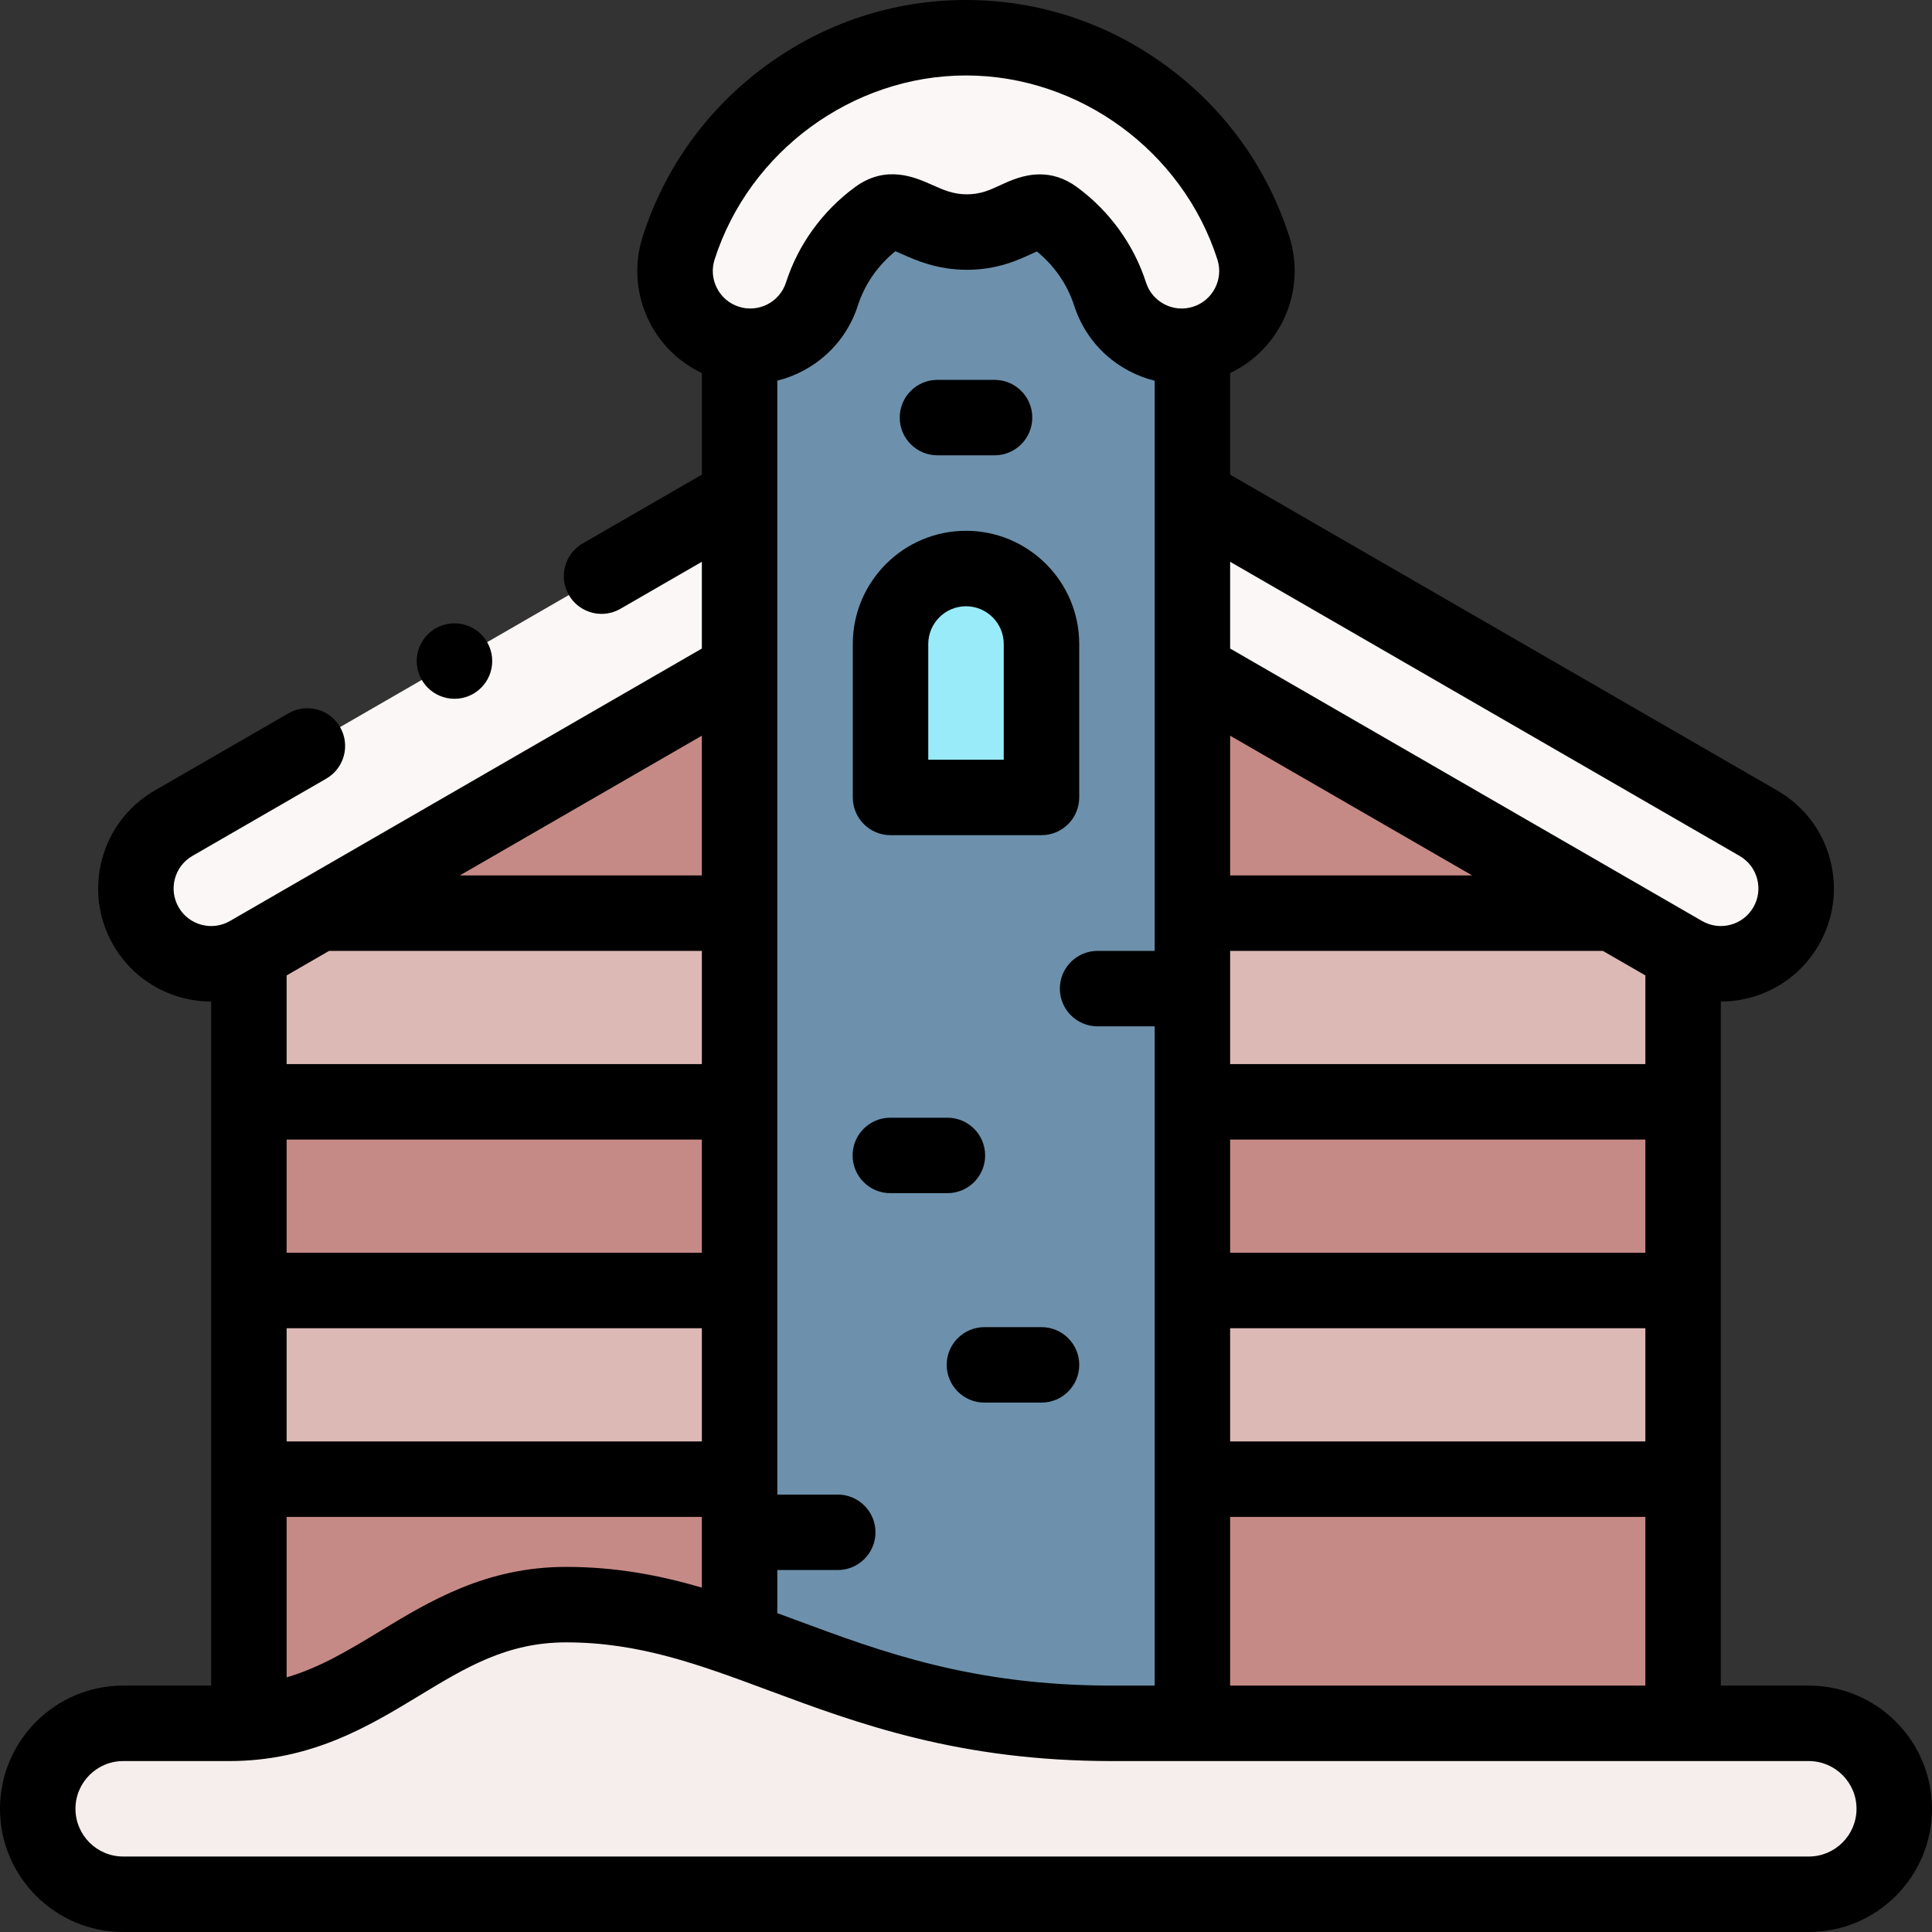 <svg id="Layer_1" enable-background="new 0 0 512.001 512.001" height="512" viewBox="0 0 512.001 512.001" width="512" xmlns="http://www.w3.org/2000/svg"><rect x="0" y="0" width="512.001" height="512.001" fill="#333333" stroke="none"/><g><g clip-rule="evenodd" fill-rule="evenodd"><path d="m446.039 252.724c-6.228-3.596-12.419-7.17-18.582-10.728-29.655-17.121-58.685-33.882-88.302-50.981l-21.32-12.309-1.834-1.059v64.349 50.001h130.038z" fill="#c68a86"/><path d="m256.251 61.5c12.551 0 16.673-8.658 23.238-3.856 6.852 5.013 12.072 12.092 14.691 20.269 3.018 9.404 12.362 15.016 21.821 13.645 1.087-.158 2.176-.407 3.257-.754 10.485-3.365 16.256-14.593 12.891-25.078-10.573-33.006-41.453-55.726-76.148-55.726s-65.574 22.721-76.148 55.726c-3.365 10.485 2.406 21.713 12.891 25.078 1.081.347 2.17.597 3.257.754 9.459 1.371 18.802-4.242 21.821-13.645 2.62-8.177 7.84-15.256 14.692-20.269 6.564-4.802 11.186 3.856 23.737 3.856z" fill="#faf7f6"/><path d="m279.489 57.645c-6.564-4.802-10.686 3.856-23.238 3.856-12.551 0-17.173-8.658-23.738-3.856-6.852 5.013-12.072 12.092-14.692 20.269-3.018 9.404-12.362 15.016-21.821 13.644v342.951c26.186 9.28 53.501 22.194 98.757 22.194h21.243v-365.145c-9.459 1.371-18.803-4.242-21.821-13.645-2.618-8.177-7.839-15.256-14.69-20.268zm-43.488 113.021c0-10.999 9.001-20 20-20s20 9 20 20v40.665h-40z" fill="#6d91ac"/><path d="m276.001 170.666c0-11-9.001-20-20-20s-20 9.001-20 20v40.665h40z" fill="#99ebfa"/><path d="m294.758 456.702c-45.255 0-72.57-12.914-98.757-22.194-14.684-5.203-29.012-9.264-45.951-9.264-35.311 0-50.081 28.531-84.087 31.25-1.701.136-3.451.208-5.254.208-8.766 0-21.348 0-28.06 0-12.457 0-22.65 10.192-22.65 22.65s10.192 22.65 22.65 22.65h446.702c12.458 0 22.65-10.192 22.65-22.65s-10.194-22.65-22.65-22.65h-33.313-130.037z" fill="#f5eeec"/><path d="m194.914 178.274 1.087-.628v-46.087l-1.087.628-34.546 19.945c-38.152 22.027-75.959 43.855-114.409 66.054-9.537 5.524-12.791 17.734-7.267 27.271 5.524 9.538 17.734 12.791 27.271 7.267 43.346-25.026 85.605-49.424 128.951-74.45z" fill="#faf7f6"/><path d="m339.155 191.014c35.773 20.653 70.689 40.812 106.884 61.71 9.537 5.524 21.747 2.271 27.271-7.267 5.524-9.537 2.271-21.747-7.267-27.271-41.142-23.753-81.042-46.79-121.743-70.289l-26.465-15.28-1.834-1.059v46.088z" fill="#faf7f6"/><path d="m84.545 241.996h111.456v-64.349l-1.087.628c-37.132 21.438-73.466 42.415-110.369 63.721z" fill="#c68a86"/><path d="m196.001 241.996h-111.456c-6.176 3.566-12.368 7.14-18.582 10.728v39.273h130.038z" fill="#ddb9b6"/><path d="m65.963 291.997h130.038v50.002h-130.038z" fill="#c68a86"/><path d="m65.963 342h130.038v50.001h-130.038z" fill="#ddb9b6"/><path d="m196.001 392.001h-130.038v64.493c34.006-2.719 48.776-31.25 84.087-31.25 16.938 0 31.267 4.061 45.951 9.264z" fill="#c68a86"/><path d="m316.001 392.001h130.038v64.701h-130.038z" fill="#c68a86"/><path d="m316.001 342h130.038v50.001h-130.038z" fill="#ddb9b6"/><path d="m316.001 291.997h130.038v50.002h-130.038z" fill="#c68a86"/><path d="m316.001 291.997h130.038v-39.273c-6.228-3.596-12.419-7.17-18.582-10.728h-111.456z" fill="#ddb9b6"/></g><g><path d="m120.443 185.187c5.523 0 10-4.478 10-10s-4.477-10-10-10h-.007c-5.523 0-9.996 4.478-9.996 10s4.48 10 10.003 10z"/><path d="m479.352 446.702h-23.312v-181.28c2.572-.004 5.163-.341 7.715-1.021 7.732-2.061 14.199-7.009 18.209-13.932 4.011-6.924 5.085-14.996 3.024-22.729-2.061-7.731-7.008-14.198-13.944-18.216l-145.044-83.739v-26.926c13.348-6.325 20.305-21.749 15.67-36.189-5.843-18.234-17.129-33.882-32.639-45.25-15.548-11.396-33.886-17.42-53.031-17.42s-37.482 6.023-53.031 17.421c-15.511 11.368-26.797 27.017-32.638 45.248-2.444 7.615-1.777 15.726 1.879 22.838 3.045 5.924 7.865 10.559 13.791 13.356v26.922l-31.585 18.236c-4.783 2.762-6.422 8.877-3.66 13.66 1.852 3.208 5.213 5.002 8.669 5.002 1.696 0 3.416-.433 4.991-1.342l21.585-12.462v22.994l-125.05 72.197c-2.301 1.334-4.983 1.691-7.553 1.005-2.57-.685-4.719-2.329-6.052-4.63-2.751-4.751-1.125-10.854 3.614-13.6l35.503-20.498c4.783-2.762 6.422-8.877 3.66-13.66s-8.878-6.423-13.66-3.66l-35.516 20.505c-14.293 8.279-19.187 26.644-10.908 40.937 4.01 6.925 10.477 11.872 18.209 13.933 2.553.68 5.142 1.017 7.715 1.022v181.279h-23.313c-18.004-.001-32.65 14.646-32.65 32.649s14.646 32.649 32.65 32.649h446.702c18.003 0 32.649-14.646 32.649-32.649s-14.646-32.65-32.649-32.65zm-153.352 0v-44.702l110.039.001v44.701zm-238.777-194.706 98.778-.001v30.001l-110.038.002v-23.501zm98.778 80.002-110.038.002v-30.002l110.038-.002zm-110.038 20.002 110.038-.002v30.002l-110.038.001zm0 50.001 110.038-.001v18.732c-11.162-3.255-22.782-5.488-35.95-5.488-21.241 0-36.188 9.063-49.376 17.059-8.33 5.051-15.926 9.638-24.712 12.218zm130.038 14.078h16.01c5.523 0 10-4.478 10-10s-4.477-10-10-10h-16.01v-295.202c9.742-2.418 18.057-9.67 21.344-19.913 1.788-5.581 5.298-10.642 9.953-14.389.524.22 1.122.486 1.623.711 3.752 1.678 9.423 4.214 17.33 4.214 8.008 0 13.59-2.584 17.285-4.294.384-.178.829-.384 1.245-.569 4.616 3.74 8.098 8.777 9.878 14.333 2.443 7.613 7.707 13.82 14.819 17.477 2.1 1.079 4.287 1.894 6.522 2.449v151.1h-15.126c-5.522 0-10 4.478-10 10s4.478 10 10 10h15.126v174.707h-11.243c-37.074 0-60.97-8.882-84.079-17.471-1.566-.582-3.123-1.159-4.678-1.732v-11.421zm230.039-157.581v23.5l-110.04-.002v-30.001l98.778.001zm-110.04 43.498 110.039.002v30.002l-110.039-.002zm0 50.002 110.04.002v30.001l-110.04-.001zm0-120.003v-37.029l64.137 37.03zm135.031-5.156c2.302 1.333 3.946 3.482 4.631 6.053.686 2.569.328 5.252-1.005 7.554-1.333 2.301-3.482 3.945-6.052 4.63-2.569.686-5.252.328-7.565-1.012l-125.04-72.191v-22.994zm-271.655-158.062c9.201-28.719 36.598-48.777 66.624-48.777 30.027 0 57.425 20.058 66.625 48.776.001.002.001.004.002.005 1.675 5.219-1.208 10.826-6.426 12.501-2.526.811-5.221.59-7.58-.624-2.361-1.214-4.108-3.274-4.918-5.797-3.21-10.017-9.713-18.997-18.311-25.287-3.43-2.51-6.773-3.362-9.813-3.362-4.302 0-7.994 1.709-10.446 2.845-2.832 1.311-5.278 2.443-8.882 2.443-3.639 0-6.199-1.146-9.165-2.472-4.579-2.048-12.246-5.476-20.477.545-8.599 6.291-15.102 15.271-18.309 25.283-1.675 5.218-7.282 8.105-12.5 6.426-2.528-.812-4.588-2.559-5.802-4.919-1.213-2.361-1.435-5.053-.622-7.586zm-3.375 163.218-64.136.001 64.136-37.029zm293.351 260.006h-446.702c-6.975 0-12.65-5.675-12.65-12.649s5.675-12.649 12.65-12.649h28.06c21.807 0 36.963-9.189 50.334-17.297 12.532-7.599 23.356-14.161 39.007-14.161 19.4 0 35.276 5.901 53.66 12.734 23.612 8.776 50.375 18.724 91.046 18.724h184.595c6.975 0 12.649 5.675 12.649 12.649s-5.674 12.649-12.649 12.649z"/><path d="m236.001 221.331h40c5.522 0 10-4.478 10-10v-40.665c0-16.542-13.458-30-30-30s-30 13.458-30 30v40.665c0 5.523 4.477 10 10 10zm10-50.665c0-5.514 4.486-10 10-10s10 4.486 10 10v30.665h-20z"/><path d="m251.074 316.204c5.523 0 10-4.478 10-10s-4.477-10-10-10h-15.126c-5.523 0-10 4.478-10 10s4.477 10 10 10z"/><path d="m248.438 120.665h15.126c5.522 0 10-4.478 10-10s-4.478-10-10-10h-15.126c-5.523 0-10 4.478-10 10s4.477 10 10 10z"/><path d="m260.886 351.705c-5.523 0-10 4.478-10 10s4.477 10 10 10h15.126c5.522 0 10-4.478 10-10s-4.478-10-10-10z"/></g></g></svg>